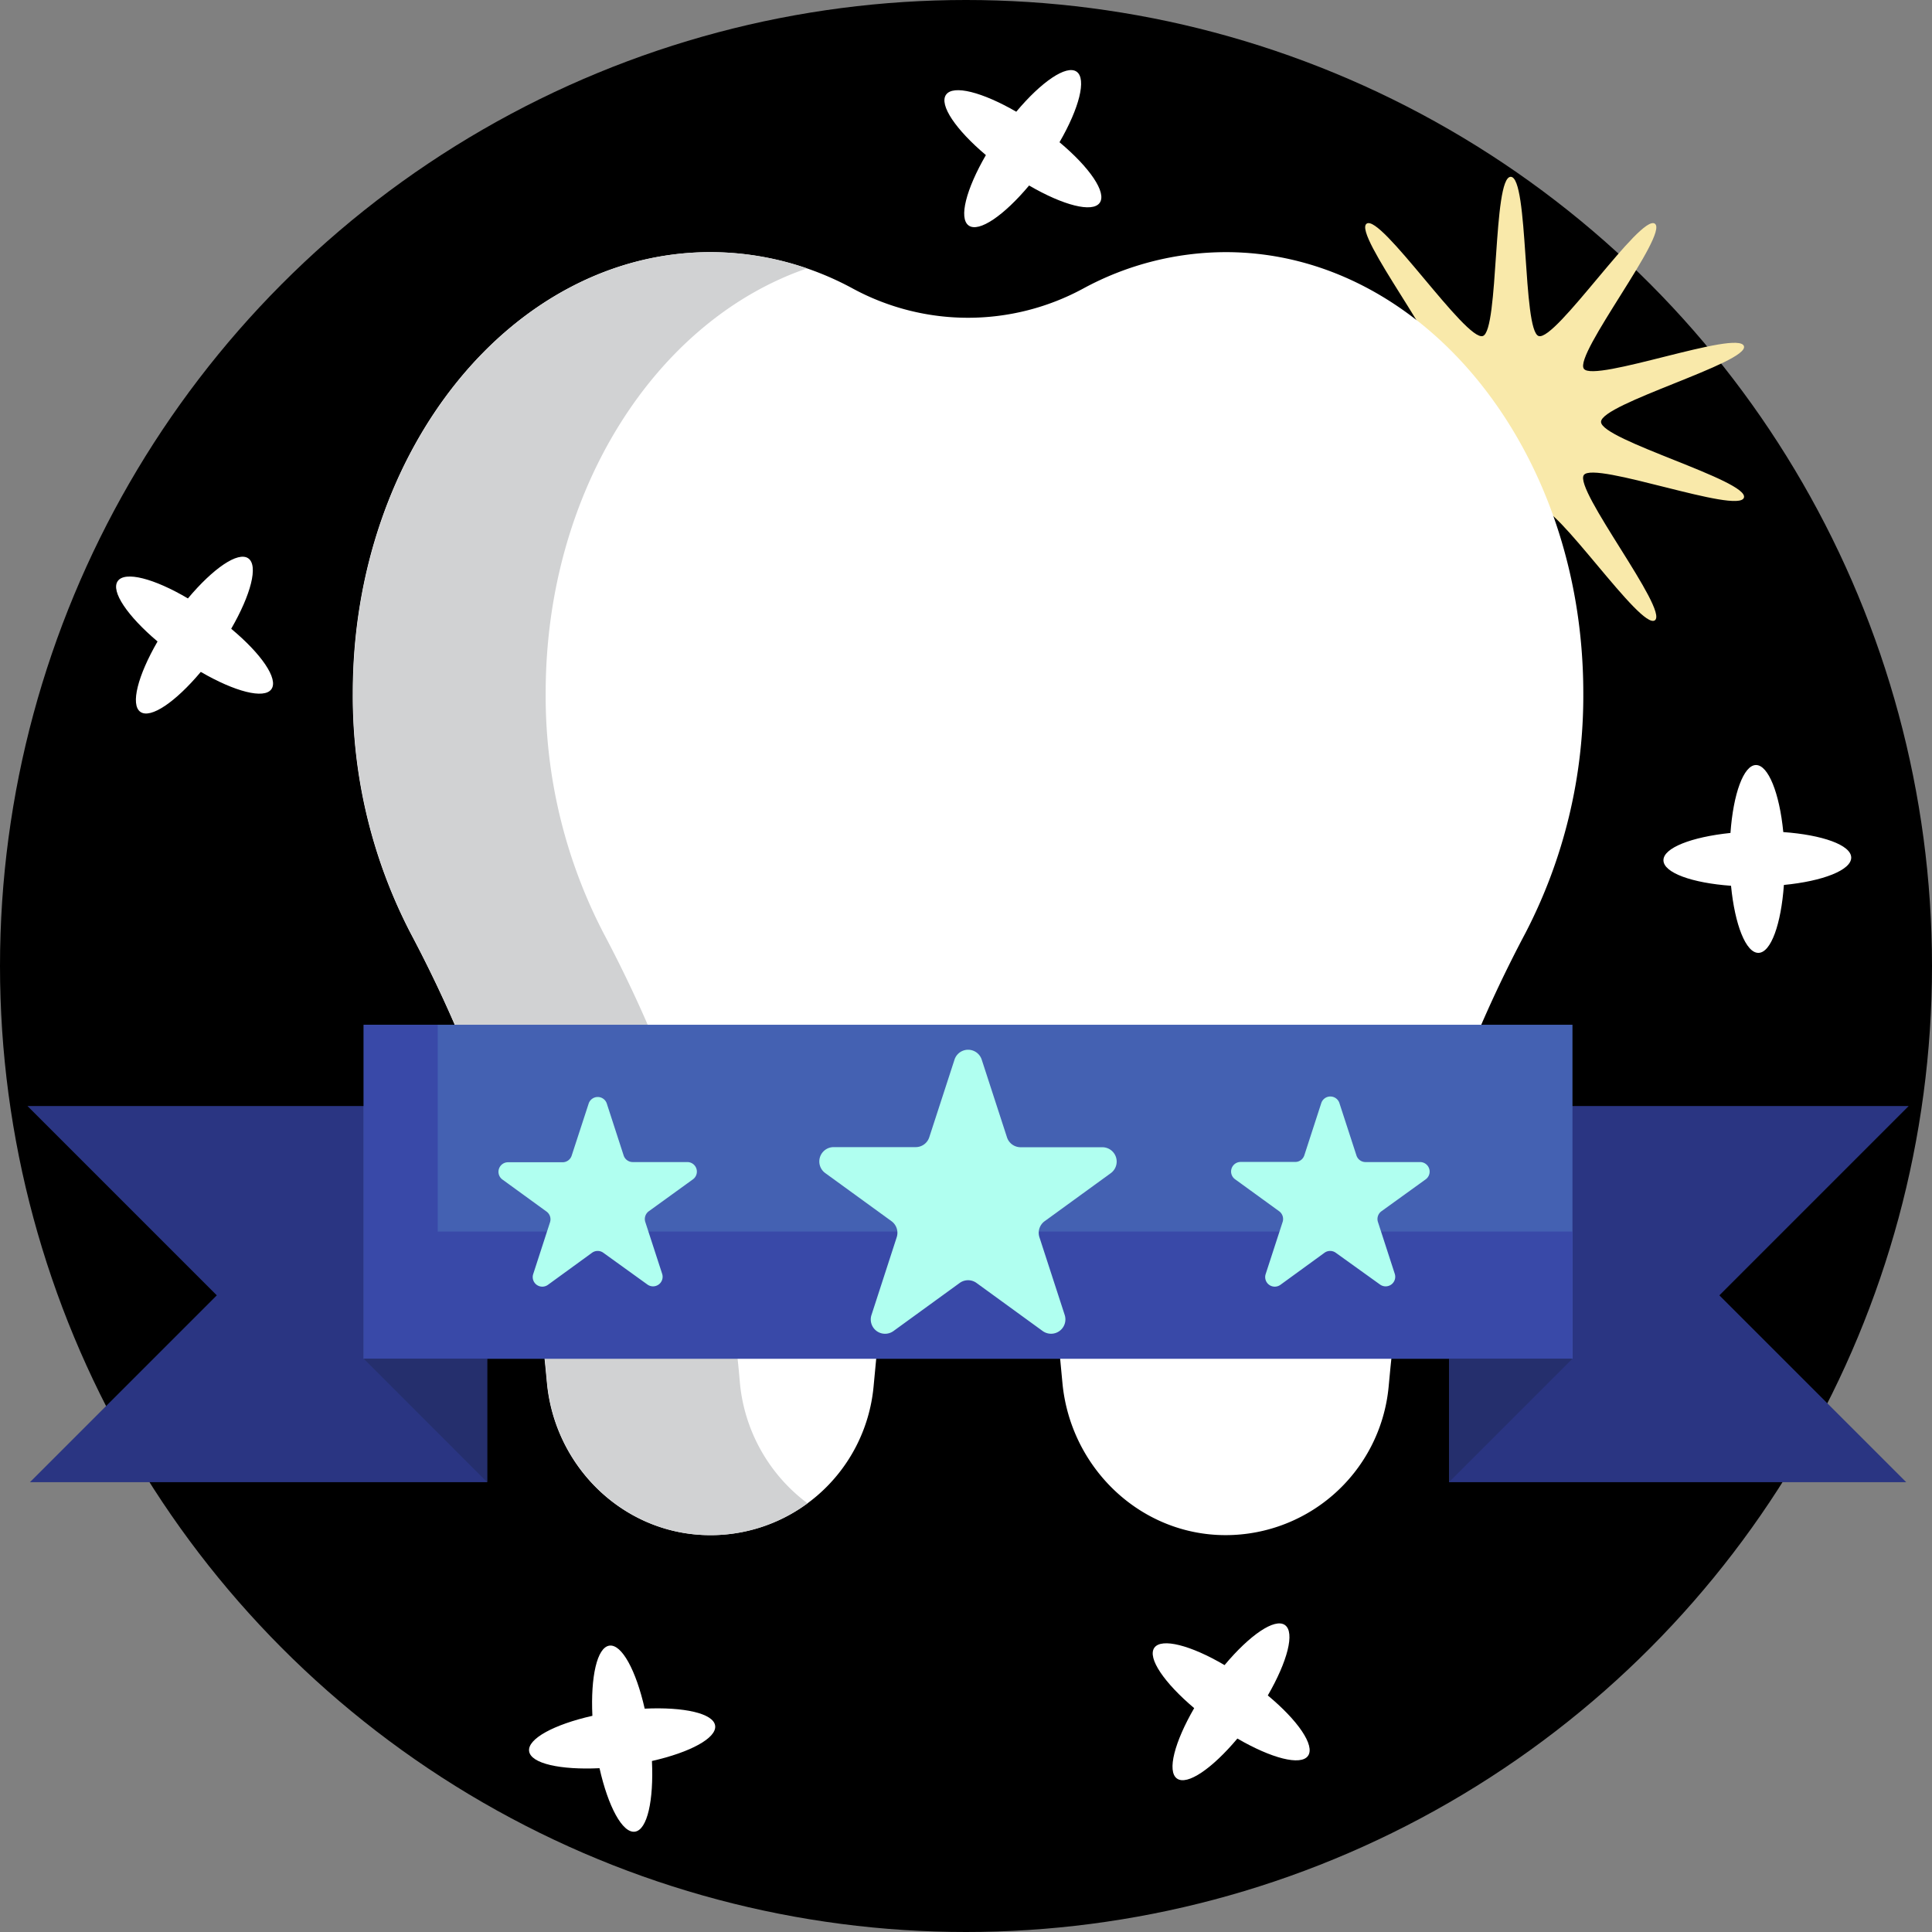 <svg xmlns="http://www.w3.org/2000/svg" width='60' height='60' viewBox="0 0 512 512"><rect x="0" y="0" width="512" height="512" fill="#808080" stroke="none"/><defs><style>.cls-1{fill:#;}.cls-2{fill:#2a3582;}.cls-3{fill:#f9e9aa;}.cls-4{fill:#fff;}.cls-5{fill:#d1d2d3;}.cls-6{fill:#4461b2;}.cls-7{fill:#3949a8;}.cls-8{fill:#252f6d;}.cls-9{fill:#b0fff0;}</style></defs><title>Dental Care</title><g id="BULINE"><circle class="cls-1" cx="256" cy="256" r="256"></circle></g><g id="Icons"><polygon class="cls-2" points="129.1 293.11 129.1 392.79 7.94 392.79 57.45 343.28 7.28 293.11 129.1 293.11"></polygon><polygon class="cls-2" points="384 293.11 384 392.79 505.17 392.79 455.65 343.28 505.82 293.11 384 293.11"></polygon><path class="cls-3" d="M376.43,111.82c0,4.8-39.27,15.75-37.86,20.08s39.7-9.75,42.42-6-22.6,35.75-18.83,38.49,26.31-31.23,30.8-29.77c4.32,1.4,2.61,42.19,7.4,42.19s3.08-40.79,7.4-42.19c4.49-1.46,27.07,32.49,30.8,29.77S417,129.65,419.74,125.88s41,10.5,42.42,6-37.87-15.28-37.87-20.08,39.27-15.74,37.87-20.07c-1.46-4.48-39.71,9.75-42.42,6S442.33,62,438.56,59.28s-26.31,31.23-30.8,29.77c-4.32-1.4-2.6-42.19-7.4-42.19s-3.08,40.79-7.4,42.19c-4.49,1.46-27.07-32.49-30.8-29.77S383.73,94,381,97.77s-41-10.5-42.42-6C337.16,96.08,376.43,107,376.43,111.82Z"></path><path class="cls-4" d="M419.59,183.64c0-64.52-42.42-116.82-94.76-116.82A79.37,79.37,0,0,0,287,76.5a64.06,64.06,0,0,1-60.94,0,79.34,79.34,0,0,0-37.81-9.68c-52.33,0-94.76,52.3-94.76,116.82a136.35,136.35,0,0,0,15.37,63.77c19.19,36.19,32,75.43,35.81,116.21l.28,2.93c2.05,21.58,19.31,39.07,41,40.22a43.41,43.41,0,0,0,45.55-39.25l7.38-77.91A12.66,12.66,0,0,1,249,278.4l.17,0a37.4,37.4,0,0,1,14.83,0l.17,0a12.65,12.65,0,0,1,10.1,11.21l7.29,76.94c2.05,21.58,19.31,39.07,41,40.22A43.4,43.4,0,0,0,368,367.52l.37-3.9c3.87-40.78,16.63-80,35.81-116.21A136.35,136.35,0,0,0,419.59,183.64Z"></path><path class="cls-5" d="M214,398.39a43.18,43.18,0,0,1-28,8.38c-21.65-1.15-38.91-18.63-41-40.22l-.26-2.92c-3.86-40.78-16.63-80-35.82-116.22a136.34,136.34,0,0,1-15.37-63.76c0-64.53,42.42-116.83,94.76-116.83a77.87,77.87,0,0,1,25.55,4.31C173.89,84.86,144.61,130,144.61,183.65A136.45,136.45,0,0,0,160,247.41c19.2,36.2,32,75.44,35.83,116.22l.26,2.92A45,45,0,0,0,214,398.39Z"></path><path class="cls-4" d="M440.83,228c.05,3.31,7.61,6,17.91,6.74,1,10.32,3.95,17.83,7.27,17.78s6-7.64,6.74-18c10.35-1,17.89-3.95,17.84-7.27s-7.67-6-18-6.74c-1-10.32-4-17.82-7.26-17.77s-6,7.64-6.74,18C448.26,221.81,440.78,224.71,440.83,228Z"></path><path class="cls-4" d="M31.2,154c-1.91,2.71,2.64,9.31,10.55,16-5.21,9-7.25,16.76-4.54,18.66s9.34-2.66,16-10.6c9,5.23,16.81,7.29,18.72,4.57s-2.69-9.37-10.66-16c5.2-9,7.25-16.75,4.53-18.66s-9.34,2.67-16,10.62C40.85,153.3,33.1,151.27,31.2,154Z"></path><path class="cls-4" d="M305.91,436.67c-1.9,2.71,2.64,9.32,10.56,16-5.21,9-7.26,16.76-4.55,18.67s9.34-2.67,16-10.61c9,5.23,16.81,7.3,18.72,4.58s-2.68-9.38-10.66-16c5.21-9,7.25-16.75,4.54-18.66s-9.35,2.67-16,10.62C315.57,436,307.81,434,305.91,436.67Z"></path><path class="cls-4" d="M161.5,436.11c-3.28.45-5,8.27-4.51,18.6-10.12,2.28-17.22,6.08-16.77,9.37s8.3,5,18.66,4.51c2.28,10.15,6.08,17.28,9.38,16.82s5-8.34,4.51-18.73c10.11-2.28,17.2-6.08,16.75-9.36s-8.31-5-18.67-4.51C168.57,442.73,164.78,435.66,161.5,436.11Z"></path><path class="cls-4" d="M250.71,25.1c-1.9,2.71,2.64,9.32,10.56,16-5.22,9-7.26,16.76-4.55,18.67s9.34-2.66,16-10.61c9,5.24,16.81,7.3,18.72,4.58s-2.68-9.37-10.66-16.05C286,28.69,288,20.9,285.32,19s-9.35,2.66-16,10.61C260.37,24.43,252.61,22.39,250.71,25.1Z"></path><rect class="cls-6" x="96.39" y="271.57" width="320.33" height="88.5"></rect><polygon class="cls-7" points="116 326.38 116 271.57 96.39 271.57 96.39 360.07 416.72 360.07 416.72 326.38 116 326.38"></polygon><polygon class="cls-8" points="96.39 360.07 129.1 392.79 129.1 360.07 96.39 360.07"></polygon><polygon class="cls-8" points="416.72 360.07 384 392.79 384 360.07 416.72 360.07"></polygon><path class="cls-9" d="M260.16,280.8l6.7,20.6a3.8,3.8,0,0,0,3.61,2.63h21.67a3.8,3.8,0,0,1,2.23,6.87l-17.53,12.73a3.81,3.81,0,0,0-1.38,4.25l6.7,20.61a3.8,3.8,0,0,1-5.85,4.24L258.79,340a3.8,3.8,0,0,0-4.47,0l-17.53,12.73a3.79,3.79,0,0,1-5.84-4.24l6.69-20.61a3.81,3.81,0,0,0-1.38-4.25L218.73,310.9A3.8,3.8,0,0,1,221,304h21.66a3.78,3.78,0,0,0,3.61-2.63l6.7-20.6A3.79,3.79,0,0,1,260.16,280.8Z"></path><path class="cls-9" d="M355,292.46l4.47,13.74a2.53,2.53,0,0,0,2.41,1.76h14.45a2.53,2.53,0,0,1,1.49,4.58L366.09,321a2.54,2.54,0,0,0-.92,2.84l4.46,13.74a2.54,2.54,0,0,1-3.9,2.84L354,332a2.55,2.55,0,0,0-3,0l-11.69,8.5a2.54,2.54,0,0,1-3.9-2.84l4.47-13.74A2.55,2.55,0,0,0,339,321l-11.7-8.49a2.53,2.53,0,0,1,1.49-4.58h14.46a2.54,2.54,0,0,0,2.41-1.76l4.46-13.74A2.53,2.53,0,0,1,355,292.46Z"></path><path class="cls-9" d="M160.81,292.46l4.46,13.74a2.54,2.54,0,0,0,2.41,1.76h14.46a2.53,2.53,0,0,1,1.49,4.58L171.93,321a2.55,2.55,0,0,0-.92,2.84l4.47,13.74a2.54,2.54,0,0,1-3.9,2.84L159.89,332a2.55,2.55,0,0,0-3,0l-11.69,8.5a2.54,2.54,0,0,1-3.9-2.84l4.46-13.74a2.54,2.54,0,0,0-.92-2.84l-11.69-8.49a2.53,2.53,0,0,1,1.49-4.58h14.45a2.53,2.53,0,0,0,2.41-1.76L156,292.46A2.53,2.53,0,0,1,160.81,292.46Z"></path></g></svg>